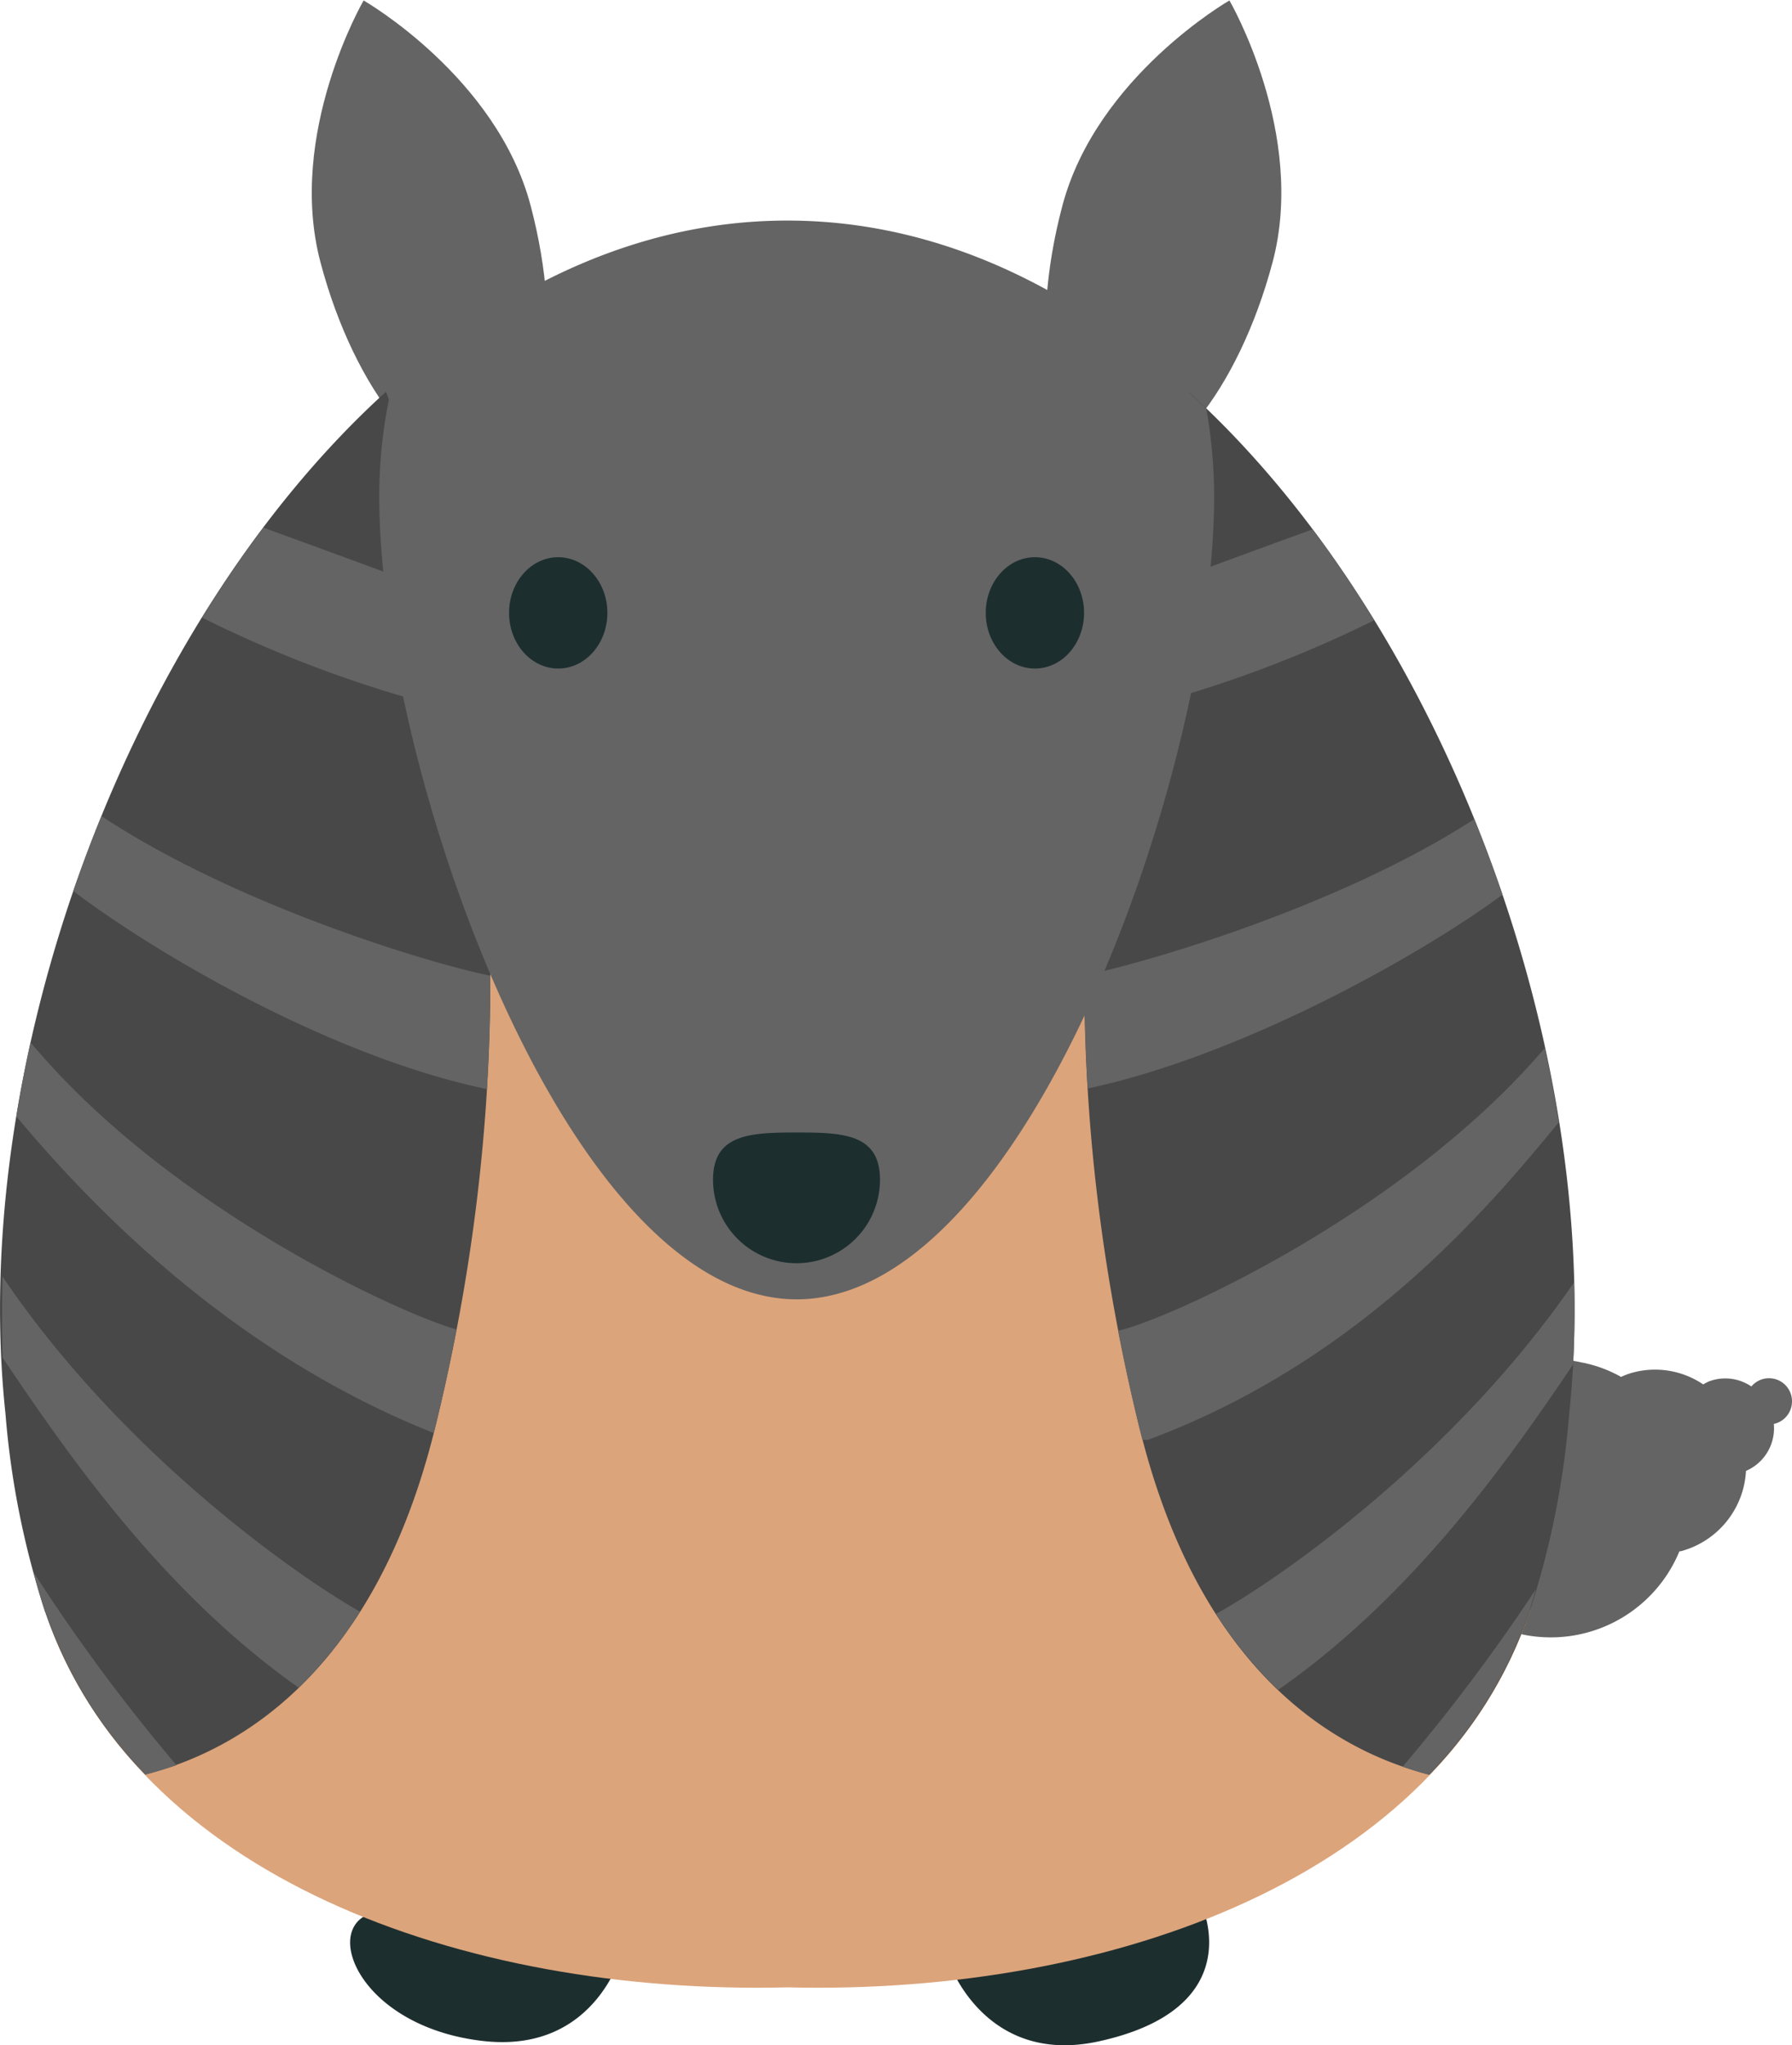<svg id="Layer_1" data-name="Layer 1" xmlns="http://www.w3.org/2000/svg" viewBox="0 0 193.19 220.41"><defs><style>.cls-1{fill:#1d2e2f;}.cls-1,.cls-2,.cls-3,.cls-4{fill-rule:evenodd;}.cls-2{fill:#646464;}.cls-3{fill:#dca47b;}.cls-4{fill:#484848;}</style></defs><title>anim_35</title><g id="feet"><path class="cls-1" d="M162.44,2615.35c-4.54,2.23-.16,12.06,12.5,13.55s15.31-10.28,15.31-10.28-4.13-.7-14.43-1.91S167,2613.11,162.44,2615.35Zm90.08-1.11c-2.45-6.35-.56-1.5-10.7.71a87,87,0,0,0-16.66,5.26s3.78,11.46,16.24,8.74S254.34,2619,252.52,2614.24Z" transform="translate(-122.95 -2408.95)"/></g><g id="ears"><path class="cls-2" d="M162.15,2409s-8.33,14.33-4.65,28.22,11.74,23.78,18,22.09,8.33-14.33,4.65-28.22S162.15,2409,162.15,2409Zm93.34,0s-14.3,8.2-18,22.09-1.6,26.53,4.65,28.22,14.3-8.2,18-22.09S255.49,2409,255.49,2409Z" transform="translate(-122.95 -2408.95)"/></g><g id="tail"><path class="cls-2" d="M316.14,2560a2.48,2.48,0,0,0-4.38-1.63,5,5,0,0,0-4.61-.53,4.77,4.77,0,0,0-.58.31,9.26,9.26,0,0,0-7.86-1.2,9,9,0,0,0-1,.39,14,14,0,0,0-4.36-1.58A15,15,0,1,0,304,2576.14c0.21,0,.41-0.09.62-0.15a9.49,9.49,0,0,0,6.56-8.52,5,5,0,0,0,3-5.06A2.49,2.49,0,0,0,316.14,2560Z" transform="translate(-122.95 -2408.95)"/></g><g id="body"><path class="cls-3" d="M272.12,2561.21c4.4-41.62,3.14-44.7-30.35-67.39-10.28-7-21.71-11.12-33.94-11.12h0c-12.23,0-23.66,4.13-33.94,11.12-33.49,22.69-34.75,25.77-30.35,67.39,0.65,7.54-18,14.78-15.7,21.49,9.52,28.3,44.75,41.29,80,40.43,35.25,0.86,70.48-12.13,80-40.43C290.08,2576,271.47,2568.74,272.12,2561.21Z" transform="translate(-122.95 -2408.95)"/></g><g id="crust"><path class="cls-4" d="M251.1,2451.19c-6,15.19-18.79,57-5.27,111.76,6.48,26.28,21.12,34.67,31.22,37.26a46.74,46.74,0,0,0,10.78-17.51,92.32,92.32,0,0,0,4.3-21.49C296.09,2523.6,279.12,2476.64,251.1,2451.19Zm-127.57,110a92.33,92.33,0,0,0,4.3,21.49,46.75,46.75,0,0,0,10.78,17.51c10.11-2.59,24.74-11,31.22-37.26,13.52-54.78.72-96.56-5.27-111.76C136.53,2476.64,119.55,2523.6,123.53,2561.21Z" transform="translate(-122.95 -2408.95)"/></g><g id="crust-2" data-name="crust"><path class="cls-2" d="M123.23,2546.54c-0.08,2.93-.06,5.83,0,8.73,6.5,9.62,16.91,25,31.92,35.56a44.4,44.4,0,0,0,6.6-8.19C154.09,2578.26,135.78,2565.11,123.23,2546.54ZM264.46,2466c-8.78,3.18-16.66,6.14-20.09,7.32-0.65,2.87-1.27,5.94-1.83,9.2V2486a130.1,130.1,0,0,0,28.53-10.19Q268,2470.69,264.46,2466Zm-138.21,55.27q-0.89,4-1.54,8c7,8.35,22.29,25.1,45,34.12l0.11-.41c0.9-3.64,1.67-7.23,2.35-10.75C165.89,2550.46,141,2539,126.25,2521.29Zm45-48.19c-3.81-1.34-11.47-4.21-19.9-7.26q-3.49,4.63-6.61,9.69a131.33,131.33,0,0,0,28.93,10.41C172.94,2481.31,172.11,2477,171.21,2473.1Zm-43.39,109.6a46.75,46.75,0,0,0,10.78,17.51c1.07-.27,2.19-0.62,3.34-1a196.71,196.71,0,0,1-15.4-20.78C126.93,2579.85,127.35,2581.29,127.82,2582.7Zm3-77.7c8.66,6.59,27.71,17.84,44.58,21.34q0.38-6.3.36-12.22c-6.4-1.28-27.37-7.57-41.91-17.2Q132.25,2500.92,130.84,2505Zm161.81,42.14c-12.81,18.64-31.31,31.72-38.62,35.76a44.09,44.09,0,0,0,6.7,8.18c14.83-10.32,25.21-25.33,31.79-35.06Q292.76,2551.64,292.65,2547.14ZM277,2600.21a46.75,46.75,0,0,0,10.78-17.51c0.27-.8.49-1.63,0.73-2.45a198.34,198.34,0,0,1-14.35,19.1C275.18,2599.69,276.13,2600,277,2600.21Zm14-70.31q-0.64-4-1.51-8c-15.36,18-41,29.42-46,30.46q1,5.21,2.32,10.6c0.1,0.39.2,0.77,0.3,1.16h0.61C269.9,2555.5,283.74,2538.69,291,2529.9Zm-9.14-32.65c-14.4,9.32-35.21,15.44-42,16.81q0,5.91.35,12.2c16.5-3.51,35.79-14.29,44.72-20.89Q283.53,2501.27,281.9,2497.25Z" transform="translate(-122.95 -2408.95)"/></g><g id="head"><path class="cls-2" d="M253,2453a85.66,85.66,0,0,0-11.23-9.16c-10.28-7-21.71-11.12-33.94-11.12h0c-12.23,0-23.66,4.13-33.94,11.12a83.54,83.54,0,0,0-8.72,6.84,51.93,51.93,0,0,0-1.33,11.84c0,29.14,20.15,86.46,45,86.46s45-57.31,45-86.46A54.13,54.13,0,0,0,253,2453Z" transform="translate(-122.95 -2408.95)"/></g><g id="nose"><path class="cls-1" d="M208.82,2531c-5,0-9,.17-9,5.09a9,9,0,0,0,18,0C217.82,2531.12,213.79,2531,208.82,2531Z" transform="translate(-122.95 -2408.95)"/></g><g id="eye"><path class="cls-1" d="M234.52,2469c-2.93,0-5.3,2.69-5.3,6s2.37,6,5.3,6,5.3-2.69,5.3-6S237.45,2469,234.52,2469Zm-51.39,0c-2.93,0-5.3,2.69-5.3,6s2.37,6,5.3,6,5.3-2.69,5.3-6S186.05,2469,183.12,2469Z" transform="translate(-122.95 -2408.95)"/></g></svg>